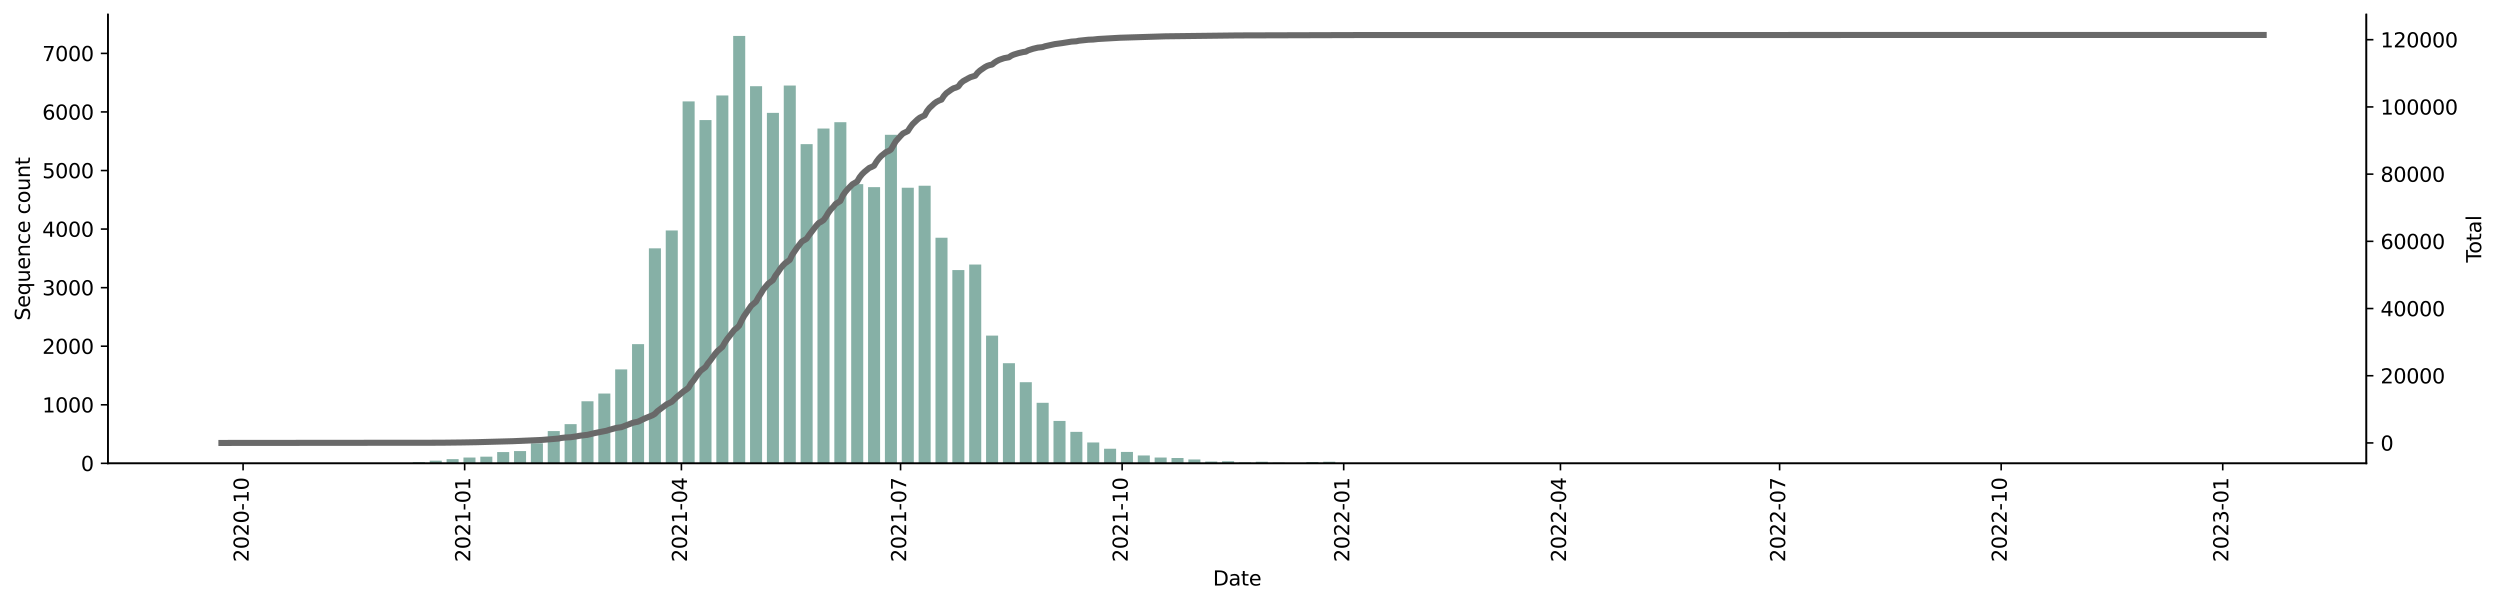 <?xml version="1.0" encoding="utf-8" standalone="no"?>
<!DOCTYPE svg PUBLIC "-//W3C//DTD SVG 1.1//EN"
  "http://www.w3.org/Graphics/SVG/1.1/DTD/svg11.dtd">
<svg xmlns:xlink="http://www.w3.org/1999/xlink" width="1235.381pt" height="298.621pt" viewBox="0 0 1235.381 298.621" xmlns="http://www.w3.org/2000/svg" version="1.1">
 <defs>
  <style type="text/css">*{stroke-linejoin: round; stroke-linecap: butt}</style>
 </defs>
 <g id="figure_1">
  <g id="patch_1">
   <path d="M 0 298.621 
L 1235.381 298.621 
L 1235.381 0 
L 0 0 
z
" style="fill: #ffffff"/>
  </g>
  <g id="axes_1">
   <g id="patch_2">
    <path d="M 53.328 228.96 
L 1169.328 228.96 
L 1169.328 7.2 
L 53.328 7.2 
z
" style="fill: #ffffff"/>
   </g>
   <g id="patch_3">
    <path d="M 104.055 228.96 
L 110.006 228.96 
L 110.006 228.931 
L 104.055 228.931 
z
" clip-path="url(#pa7c4f45db7)" style="fill: #86b0a6"/>
   </g>
   <g id="patch_4">
    <path d="M 112.386 228.96 
L 118.336 228.96 
L 118.336 228.931 
L 112.386 228.931 
z
" clip-path="url(#pa7c4f45db7)" style="fill: #86b0a6"/>
   </g>
   <g id="patch_5">
    <path d="M 129.047 228.96 
L 134.998 228.96 
L 134.998 228.931 
L 129.047 228.931 
z
" clip-path="url(#pa7c4f45db7)" style="fill: #86b0a6"/>
   </g>
   <g id="patch_6">
    <path d="M 137.378 228.96 
L 143.328 228.96 
L 143.328 228.902 
L 137.378 228.902 
z
" clip-path="url(#pa7c4f45db7)" style="fill: #86b0a6"/>
   </g>
   <g id="patch_7">
    <path d="M 145.708 228.96 
L 151.659 228.96 
L 151.659 228.873 
L 145.708 228.873 
z
" clip-path="url(#pa7c4f45db7)" style="fill: #86b0a6"/>
   </g>
   <g id="patch_8">
    <path d="M 154.039 228.96 
L 159.989 228.96 
L 159.989 228.931 
L 154.039 228.931 
z
" clip-path="url(#pa7c4f45db7)" style="fill: #86b0a6"/>
   </g>
   <g id="patch_9">
    <path d="M 170.7 228.96 
L 176.65 228.96 
L 176.65 228.873 
L 170.7 228.873 
z
" clip-path="url(#pa7c4f45db7)" style="fill: #86b0a6"/>
   </g>
   <g id="patch_10">
    <path d="M 187.361 228.96 
L 193.312 228.96 
L 193.312 228.815 
L 187.361 228.815 
z
" clip-path="url(#pa7c4f45db7)" style="fill: #86b0a6"/>
   </g>
   <g id="patch_11">
    <path d="M 195.692 228.96 
L 201.642 228.96 
L 201.642 228.873 
L 195.692 228.873 
z
" clip-path="url(#pa7c4f45db7)" style="fill: #86b0a6"/>
   </g>
   <g id="patch_12">
    <path d="M 204.022 228.96 
L 209.973 228.96 
L 209.973 228.352 
L 204.022 228.352 
z
" clip-path="url(#pa7c4f45db7)" style="fill: #86b0a6"/>
   </g>
   <g id="patch_13">
    <path d="M 212.353 228.96 
L 218.303 228.96 
L 218.303 227.629 
L 212.353 227.629 
z
" clip-path="url(#pa7c4f45db7)" style="fill: #86b0a6"/>
   </g>
   <g id="patch_14">
    <path d="M 220.683 228.96 
L 226.634 228.96 
L 226.634 226.876 
L 220.683 226.876 
z
" clip-path="url(#pa7c4f45db7)" style="fill: #86b0a6"/>
   </g>
   <g id="patch_15">
    <path d="M 229.014 228.96 
L 234.964 228.96 
L 234.964 226.095 
L 229.014 226.095 
z
" clip-path="url(#pa7c4f45db7)" style="fill: #86b0a6"/>
   </g>
   <g id="patch_16">
    <path d="M 237.345 228.96 
L 243.295 228.96 
L 243.295 225.661 
L 237.345 225.661 
z
" clip-path="url(#pa7c4f45db7)" style="fill: #86b0a6"/>
   </g>
   <g id="patch_17">
    <path d="M 245.675 228.96 
L 251.626 228.96 
L 251.626 223.404 
L 245.675 223.404 
z
" clip-path="url(#pa7c4f45db7)" style="fill: #86b0a6"/>
   </g>
   <g id="patch_18">
    <path d="M 254.006 228.96 
L 259.956 228.96 
L 259.956 222.883 
L 254.006 222.883 
z
" clip-path="url(#pa7c4f45db7)" style="fill: #86b0a6"/>
   </g>
   <g id="patch_19">
    <path d="M 262.336 228.96 
L 268.287 228.96 
L 268.287 219.034 
L 262.336 219.034 
z
" clip-path="url(#pa7c4f45db7)" style="fill: #86b0a6"/>
   </g>
   <g id="patch_20">
    <path d="M 270.667 228.96 
L 276.617 228.96 
L 276.617 213.014 
L 270.667 213.014 
z
" clip-path="url(#pa7c4f45db7)" style="fill: #86b0a6"/>
   </g>
   <g id="patch_21">
    <path d="M 278.998 228.96 
L 284.948 228.96 
L 284.948 209.6 
L 278.998 209.6 
z
" clip-path="url(#pa7c4f45db7)" style="fill: #86b0a6"/>
   </g>
   <g id="patch_22">
    <path d="M 287.328 228.96 
L 293.279 228.96 
L 293.279 198.284 
L 287.328 198.284 
z
" clip-path="url(#pa7c4f45db7)" style="fill: #86b0a6"/>
   </g>
   <g id="patch_23">
    <path d="M 295.659 228.96 
L 301.609 228.96 
L 301.609 194.464 
L 295.659 194.464 
z
" clip-path="url(#pa7c4f45db7)" style="fill: #86b0a6"/>
   </g>
   <g id="patch_24">
    <path d="M 303.989 228.96 
L 309.94 228.96 
L 309.94 182.541 
L 303.989 182.541 
z
" clip-path="url(#pa7c4f45db7)" style="fill: #86b0a6"/>
   </g>
   <g id="patch_25">
    <path d="M 312.32 228.96 
L 318.27 228.96 
L 318.27 170.039 
L 312.32 170.039 
z
" clip-path="url(#pa7c4f45db7)" style="fill: #86b0a6"/>
   </g>
   <g id="patch_26">
    <path d="M 320.65 228.96 
L 326.601 228.96 
L 326.601 122.723 
L 320.65 122.723 
z
" clip-path="url(#pa7c4f45db7)" style="fill: #86b0a6"/>
   </g>
   <g id="patch_27">
    <path d="M 328.981 228.96 
L 334.931 228.96 
L 334.931 113.897 
L 328.981 113.897 
z
" clip-path="url(#pa7c4f45db7)" style="fill: #86b0a6"/>
   </g>
   <g id="patch_28">
    <path d="M 337.312 228.96 
L 343.262 228.96 
L 343.262 50.114 
L 337.312 50.114 
z
" clip-path="url(#pa7c4f45db7)" style="fill: #86b0a6"/>
   </g>
   <g id="patch_29">
    <path d="M 345.642 228.96 
L 351.593 228.96 
L 351.593 59.346 
L 345.642 59.346 
z
" clip-path="url(#pa7c4f45db7)" style="fill: #86b0a6"/>
   </g>
   <g id="patch_30">
    <path d="M 353.973 228.96 
L 359.923 228.96 
L 359.923 47.162 
L 353.973 47.162 
z
" clip-path="url(#pa7c4f45db7)" style="fill: #86b0a6"/>
   </g>
   <g id="patch_31">
    <path d="M 362.303 228.96 
L 368.254 228.96 
L 368.254 17.76 
L 362.303 17.76 
z
" clip-path="url(#pa7c4f45db7)" style="fill: #86b0a6"/>
   </g>
   <g id="patch_32">
    <path d="M 370.634 228.96 
L 376.584 228.96 
L 376.584 42.59 
L 370.634 42.59 
z
" clip-path="url(#pa7c4f45db7)" style="fill: #86b0a6"/>
   </g>
   <g id="patch_33">
    <path d="M 378.964 228.96 
L 384.915 228.96 
L 384.915 55.786 
L 378.964 55.786 
z
" clip-path="url(#pa7c4f45db7)" style="fill: #86b0a6"/>
   </g>
   <g id="patch_34">
    <path d="M 387.295 228.96 
L 393.245 228.96 
L 393.245 42.272 
L 387.295 42.272 
z
" clip-path="url(#pa7c4f45db7)" style="fill: #86b0a6"/>
   </g>
   <g id="patch_35">
    <path d="M 395.626 228.96 
L 401.576 228.96 
L 401.576 71.211 
L 395.626 71.211 
z
" clip-path="url(#pa7c4f45db7)" style="fill: #86b0a6"/>
   </g>
   <g id="patch_36">
    <path d="M 403.956 228.96 
L 409.907 228.96 
L 409.907 63.513 
L 403.956 63.513 
z
" clip-path="url(#pa7c4f45db7)" style="fill: #86b0a6"/>
   </g>
   <g id="patch_37">
    <path d="M 412.287 228.96 
L 418.237 228.96 
L 418.237 60.388 
L 412.287 60.388 
z
" clip-path="url(#pa7c4f45db7)" style="fill: #86b0a6"/>
   </g>
   <g id="patch_38">
    <path d="M 420.617 228.96 
L 426.568 228.96 
L 426.568 91.006 
L 420.617 91.006 
z
" clip-path="url(#pa7c4f45db7)" style="fill: #86b0a6"/>
   </g>
   <g id="patch_39">
    <path d="M 428.948 228.96 
L 434.898 228.96 
L 434.898 92.482 
L 428.948 92.482 
z
" clip-path="url(#pa7c4f45db7)" style="fill: #86b0a6"/>
   </g>
   <g id="patch_40">
    <path d="M 437.279 228.96 
L 443.229 228.96 
L 443.229 66.61 
L 437.279 66.61 
z
" clip-path="url(#pa7c4f45db7)" style="fill: #86b0a6"/>
   </g>
   <g id="patch_41">
    <path d="M 445.609 228.96 
L 451.56 228.96 
L 451.56 92.771 
L 445.609 92.771 
z
" clip-path="url(#pa7c4f45db7)" style="fill: #86b0a6"/>
   </g>
   <g id="patch_42">
    <path d="M 453.94 228.96 
L 459.89 228.96 
L 459.89 91.787 
L 453.94 91.787 
z
" clip-path="url(#pa7c4f45db7)" style="fill: #86b0a6"/>
   </g>
   <g id="patch_43">
    <path d="M 462.27 228.96 
L 468.221 228.96 
L 468.221 117.485 
L 462.27 117.485 
z
" clip-path="url(#pa7c4f45db7)" style="fill: #86b0a6"/>
   </g>
   <g id="patch_44">
    <path d="M 470.601 228.96 
L 476.551 228.96 
L 476.551 133.46 
L 470.601 133.46 
z
" clip-path="url(#pa7c4f45db7)" style="fill: #86b0a6"/>
   </g>
   <g id="patch_45">
    <path d="M 478.931 228.96 
L 484.882 228.96 
L 484.882 130.711 
L 478.931 130.711 
z
" clip-path="url(#pa7c4f45db7)" style="fill: #86b0a6"/>
   </g>
   <g id="patch_46">
    <path d="M 487.262 228.96 
L 493.212 228.96 
L 493.212 165.843 
L 487.262 165.843 
z
" clip-path="url(#pa7c4f45db7)" style="fill: #86b0a6"/>
   </g>
   <g id="patch_47">
    <path d="M 495.593 228.96 
L 501.543 228.96 
L 501.543 179.474 
L 495.593 179.474 
z
" clip-path="url(#pa7c4f45db7)" style="fill: #86b0a6"/>
   </g>
   <g id="patch_48">
    <path d="M 503.923 228.96 
L 509.874 228.96 
L 509.874 188.85 
L 503.923 188.85 
z
" clip-path="url(#pa7c4f45db7)" style="fill: #86b0a6"/>
   </g>
   <g id="patch_49">
    <path d="M 512.254 228.96 
L 518.204 228.96 
L 518.204 199.037 
L 512.254 199.037 
z
" clip-path="url(#pa7c4f45db7)" style="fill: #86b0a6"/>
   </g>
   <g id="patch_50">
    <path d="M 520.584 228.96 
L 526.535 228.96 
L 526.535 208.008 
L 520.584 208.008 
z
" clip-path="url(#pa7c4f45db7)" style="fill: #86b0a6"/>
   </g>
   <g id="patch_51">
    <path d="M 528.915 228.96 
L 534.865 228.96 
L 534.865 213.42 
L 528.915 213.42 
z
" clip-path="url(#pa7c4f45db7)" style="fill: #86b0a6"/>
   </g>
   <g id="patch_52">
    <path d="M 537.245 228.96 
L 543.196 228.96 
L 543.196 218.658 
L 537.245 218.658 
z
" clip-path="url(#pa7c4f45db7)" style="fill: #86b0a6"/>
   </g>
   <g id="patch_53">
    <path d="M 545.576 228.96 
L 551.526 228.96 
L 551.526 221.754 
L 545.576 221.754 
z
" clip-path="url(#pa7c4f45db7)" style="fill: #86b0a6"/>
   </g>
   <g id="patch_54">
    <path d="M 553.907 228.96 
L 559.857 228.96 
L 559.857 223.317 
L 553.907 223.317 
z
" clip-path="url(#pa7c4f45db7)" style="fill: #86b0a6"/>
   </g>
   <g id="patch_55">
    <path d="M 562.237 228.96 
L 568.188 228.96 
L 568.188 225.053 
L 562.237 225.053 
z
" clip-path="url(#pa7c4f45db7)" style="fill: #86b0a6"/>
   </g>
   <g id="patch_56">
    <path d="M 570.568 228.96 
L 576.518 228.96 
L 576.518 226.095 
L 570.568 226.095 
z
" clip-path="url(#pa7c4f45db7)" style="fill: #86b0a6"/>
   </g>
   <g id="patch_57">
    <path d="M 578.898 228.96 
L 584.849 228.96 
L 584.849 226.327 
L 578.898 226.327 
z
" clip-path="url(#pa7c4f45db7)" style="fill: #86b0a6"/>
   </g>
   <g id="patch_58">
    <path d="M 587.229 228.96 
L 593.179 228.96 
L 593.179 227.05 
L 587.229 227.05 
z
" clip-path="url(#pa7c4f45db7)" style="fill: #86b0a6"/>
   </g>
   <g id="patch_59">
    <path d="M 595.56 228.96 
L 601.51 228.96 
L 601.51 228.063 
L 595.56 228.063 
z
" clip-path="url(#pa7c4f45db7)" style="fill: #86b0a6"/>
   </g>
   <g id="patch_60">
    <path d="M 603.89 228.96 
L 609.841 228.96 
L 609.841 227.947 
L 603.89 227.947 
z
" clip-path="url(#pa7c4f45db7)" style="fill: #86b0a6"/>
   </g>
   <g id="patch_61">
    <path d="M 612.221 228.96 
L 618.171 228.96 
L 618.171 228.526 
L 612.221 228.526 
z
" clip-path="url(#pa7c4f45db7)" style="fill: #86b0a6"/>
   </g>
   <g id="patch_62">
    <path d="M 620.551 228.96 
L 626.502 228.96 
L 626.502 228.179 
L 620.551 228.179 
z
" clip-path="url(#pa7c4f45db7)" style="fill: #86b0a6"/>
   </g>
   <g id="patch_63">
    <path d="M 628.882 228.96 
L 634.832 228.96 
L 634.832 228.613 
L 628.882 228.613 
z
" clip-path="url(#pa7c4f45db7)" style="fill: #86b0a6"/>
   </g>
   <g id="patch_64">
    <path d="M 637.212 228.96 
L 643.163 228.96 
L 643.163 228.786 
L 637.212 228.786 
z
" clip-path="url(#pa7c4f45db7)" style="fill: #86b0a6"/>
   </g>
   <g id="patch_65">
    <path d="M 645.543 228.96 
L 651.493 228.96 
L 651.493 228.294 
L 645.543 228.294 
z
" clip-path="url(#pa7c4f45db7)" style="fill: #86b0a6"/>
   </g>
   <g id="patch_66">
    <path d="M 653.874 228.96 
L 659.824 228.96 
L 659.824 228.179 
L 653.874 228.179 
z
" clip-path="url(#pa7c4f45db7)" style="fill: #86b0a6"/>
   </g>
   <g id="patch_67">
    <path d="M 670.535 228.96 
L 676.485 228.96 
L 676.485 228.931 
L 670.535 228.931 
z
" clip-path="url(#pa7c4f45db7)" style="fill: #86b0a6"/>
   </g>
   <g id="patch_68">
    <path d="M 703.857 228.96 
L 709.807 228.96 
L 709.807 228.902 
L 703.857 228.902 
z
" clip-path="url(#pa7c4f45db7)" style="fill: #86b0a6"/>
   </g>
   <g id="patch_69">
    <path d="M 720.518 228.96 
L 726.469 228.96 
L 726.469 228.931 
L 720.518 228.931 
z
" clip-path="url(#pa7c4f45db7)" style="fill: #86b0a6"/>
   </g>
   <g id="patch_70">
    <path d="M 778.832 228.96 
L 784.783 228.96 
L 784.783 228.931 
L 778.832 228.931 
z
" clip-path="url(#pa7c4f45db7)" style="fill: #86b0a6"/>
   </g>
   <g id="patch_71">
    <path d="M 820.485 228.96 
L 826.436 228.96 
L 826.436 228.873 
L 820.485 228.873 
z
" clip-path="url(#pa7c4f45db7)" style="fill: #86b0a6"/>
   </g>
   <g id="patch_72">
    <path d="M 828.816 228.96 
L 834.766 228.96 
L 834.766 228.844 
L 828.816 228.844 
z
" clip-path="url(#pa7c4f45db7)" style="fill: #86b0a6"/>
   </g>
   <g id="patch_73">
    <path d="M 862.138 228.96 
L 868.088 228.96 
L 868.088 228.902 
L 862.138 228.902 
z
" clip-path="url(#pa7c4f45db7)" style="fill: #86b0a6"/>
   </g>
   <g id="patch_74">
    <path d="M 870.469 228.96 
L 876.419 228.96 
L 876.419 228.902 
L 870.469 228.902 
z
" clip-path="url(#pa7c4f45db7)" style="fill: #86b0a6"/>
   </g>
   <g id="patch_75">
    <path d="M 895.46 228.96 
L 901.411 228.96 
L 901.411 228.902 
L 895.46 228.902 
z
" clip-path="url(#pa7c4f45db7)" style="fill: #86b0a6"/>
   </g>
   <g id="patch_76">
    <path d="M 1112.055 228.96 
L 1118.006 228.96 
L 1118.006 228.931 
L 1112.055 228.931 
z
" clip-path="url(#pa7c4f45db7)" style="fill: #86b0a6"/>
   </g>
   <g id="matplotlib.axis_1">
    <g id="xtick_1">
     <g id="line2d_1">
      <defs>
       <path id="mb848493a14" d="M 0 0 
L 0 3.5 
" style="stroke: #000000; stroke-width: 0.8"/>
      </defs>
      <g>
       <use xlink:href="#mb848493a14" x="120.122" y="228.96" style="stroke: #000000; stroke-width: 0.8"/>
      </g>
     </g>
     <g id="text_1">
      <!-- 2020-10 -->
      <g transform="translate(122.881 277.743)rotate(-90)scale(0.1 -0.1)">
       <defs>
        <path id="DejaVuSans-32" d="M 1228 531 
L 3431 531 
L 3431 0 
L 469 0 
L 469 531 
Q 828 903 1448 1529 
Q 2069 2156 2228 2338 
Q 2531 2678 2651 2914 
Q 2772 3150 2772 3378 
Q 2772 3750 2511 3984 
Q 2250 4219 1831 4219 
Q 1534 4219 1204 4116 
Q 875 4013 500 3803 
L 500 4441 
Q 881 4594 1212 4672 
Q 1544 4750 1819 4750 
Q 2544 4750 2975 4387 
Q 3406 4025 3406 3419 
Q 3406 3131 3298 2873 
Q 3191 2616 2906 2266 
Q 2828 2175 2409 1742 
Q 1991 1309 1228 531 
z
" transform="scale(0.016)"/>
        <path id="DejaVuSans-30" d="M 2034 4250 
Q 1547 4250 1301 3770 
Q 1056 3291 1056 2328 
Q 1056 1369 1301 889 
Q 1547 409 2034 409 
Q 2525 409 2770 889 
Q 3016 1369 3016 2328 
Q 3016 3291 2770 3770 
Q 2525 4250 2034 4250 
z
M 2034 4750 
Q 2819 4750 3233 4129 
Q 3647 3509 3647 2328 
Q 3647 1150 3233 529 
Q 2819 -91 2034 -91 
Q 1250 -91 836 529 
Q 422 1150 422 2328 
Q 422 3509 836 4129 
Q 1250 4750 2034 4750 
z
" transform="scale(0.016)"/>
        <path id="DejaVuSans-2d" d="M 313 2009 
L 1997 2009 
L 1997 1497 
L 313 1497 
L 313 2009 
z
" transform="scale(0.016)"/>
        <path id="DejaVuSans-31" d="M 794 531 
L 1825 531 
L 1825 4091 
L 703 3866 
L 703 4441 
L 1819 4666 
L 2450 4666 
L 2450 531 
L 3481 531 
L 3481 0 
L 794 0 
L 794 531 
z
" transform="scale(0.016)"/>
       </defs>
       <use xlink:href="#DejaVuSans-32"/>
       <use xlink:href="#DejaVuSans-30" x="63.623"/>
       <use xlink:href="#DejaVuSans-32" x="127.246"/>
       <use xlink:href="#DejaVuSans-30" x="190.869"/>
       <use xlink:href="#DejaVuSans-2d" x="254.492"/>
       <use xlink:href="#DejaVuSans-31" x="290.576"/>
       <use xlink:href="#DejaVuSans-30" x="354.199"/>
      </g>
     </g>
    </g>
    <g id="xtick_2">
     <g id="line2d_2">
      <g>
       <use xlink:href="#mb848493a14" x="229.609" y="228.96" style="stroke: #000000; stroke-width: 0.8"/>
      </g>
     </g>
     <g id="text_2">
      <!-- 2021-01 -->
      <g transform="translate(232.368 277.743)rotate(-90)scale(0.1 -0.1)">
       <use xlink:href="#DejaVuSans-32"/>
       <use xlink:href="#DejaVuSans-30" x="63.623"/>
       <use xlink:href="#DejaVuSans-32" x="127.246"/>
       <use xlink:href="#DejaVuSans-31" x="190.869"/>
       <use xlink:href="#DejaVuSans-2d" x="254.492"/>
       <use xlink:href="#DejaVuSans-30" x="290.576"/>
       <use xlink:href="#DejaVuSans-31" x="354.199"/>
      </g>
     </g>
    </g>
    <g id="xtick_3">
     <g id="line2d_3">
      <g>
       <use xlink:href="#mb848493a14" x="336.717" y="228.96" style="stroke: #000000; stroke-width: 0.8"/>
      </g>
     </g>
     <g id="text_3">
      <!-- 2021-04 -->
      <g transform="translate(339.476 277.743)rotate(-90)scale(0.1 -0.1)">
       <defs>
        <path id="DejaVuSans-34" d="M 2419 4116 
L 825 1625 
L 2419 1625 
L 2419 4116 
z
M 2253 4666 
L 3047 4666 
L 3047 1625 
L 3713 1625 
L 3713 1100 
L 3047 1100 
L 3047 0 
L 2419 0 
L 2419 1100 
L 313 1100 
L 313 1709 
L 2253 4666 
z
" transform="scale(0.016)"/>
       </defs>
       <use xlink:href="#DejaVuSans-32"/>
       <use xlink:href="#DejaVuSans-30" x="63.623"/>
       <use xlink:href="#DejaVuSans-32" x="127.246"/>
       <use xlink:href="#DejaVuSans-31" x="190.869"/>
       <use xlink:href="#DejaVuSans-2d" x="254.492"/>
       <use xlink:href="#DejaVuSans-30" x="290.576"/>
       <use xlink:href="#DejaVuSans-34" x="354.199"/>
      </g>
     </g>
    </g>
    <g id="xtick_4">
     <g id="line2d_4">
      <g>
       <use xlink:href="#mb848493a14" x="445.014" y="228.96" style="stroke: #000000; stroke-width: 0.8"/>
      </g>
     </g>
     <g id="text_4">
      <!-- 2021-07 -->
      <g transform="translate(447.773 277.743)rotate(-90)scale(0.1 -0.1)">
       <defs>
        <path id="DejaVuSans-37" d="M 525 4666 
L 3525 4666 
L 3525 4397 
L 1831 0 
L 1172 0 
L 2766 4134 
L 525 4134 
L 525 4666 
z
" transform="scale(0.016)"/>
       </defs>
       <use xlink:href="#DejaVuSans-32"/>
       <use xlink:href="#DejaVuSans-30" x="63.623"/>
       <use xlink:href="#DejaVuSans-32" x="127.246"/>
       <use xlink:href="#DejaVuSans-31" x="190.869"/>
       <use xlink:href="#DejaVuSans-2d" x="254.492"/>
       <use xlink:href="#DejaVuSans-30" x="290.576"/>
       <use xlink:href="#DejaVuSans-37" x="354.199"/>
      </g>
     </g>
    </g>
    <g id="xtick_5">
     <g id="line2d_5">
      <g>
       <use xlink:href="#mb848493a14" x="554.502" y="228.96" style="stroke: #000000; stroke-width: 0.8"/>
      </g>
     </g>
     <g id="text_5">
      <!-- 2021-10 -->
      <g transform="translate(557.261 277.743)rotate(-90)scale(0.1 -0.1)">
       <use xlink:href="#DejaVuSans-32"/>
       <use xlink:href="#DejaVuSans-30" x="63.623"/>
       <use xlink:href="#DejaVuSans-32" x="127.246"/>
       <use xlink:href="#DejaVuSans-31" x="190.869"/>
       <use xlink:href="#DejaVuSans-2d" x="254.492"/>
       <use xlink:href="#DejaVuSans-31" x="290.576"/>
       <use xlink:href="#DejaVuSans-30" x="354.199"/>
      </g>
     </g>
    </g>
    <g id="xtick_6">
     <g id="line2d_6">
      <g>
       <use xlink:href="#mb848493a14" x="663.989" y="228.96" style="stroke: #000000; stroke-width: 0.8"/>
      </g>
     </g>
     <g id="text_6">
      <!-- 2022-01 -->
      <g transform="translate(666.749 277.743)rotate(-90)scale(0.1 -0.1)">
       <use xlink:href="#DejaVuSans-32"/>
       <use xlink:href="#DejaVuSans-30" x="63.623"/>
       <use xlink:href="#DejaVuSans-32" x="127.246"/>
       <use xlink:href="#DejaVuSans-32" x="190.869"/>
       <use xlink:href="#DejaVuSans-2d" x="254.492"/>
       <use xlink:href="#DejaVuSans-30" x="290.576"/>
       <use xlink:href="#DejaVuSans-31" x="354.199"/>
      </g>
     </g>
    </g>
    <g id="xtick_7">
     <g id="line2d_7">
      <g>
       <use xlink:href="#mb848493a14" x="771.097" y="228.96" style="stroke: #000000; stroke-width: 0.8"/>
      </g>
     </g>
     <g id="text_7">
      <!-- 2022-04 -->
      <g transform="translate(773.856 277.743)rotate(-90)scale(0.1 -0.1)">
       <use xlink:href="#DejaVuSans-32"/>
       <use xlink:href="#DejaVuSans-30" x="63.623"/>
       <use xlink:href="#DejaVuSans-32" x="127.246"/>
       <use xlink:href="#DejaVuSans-32" x="190.869"/>
       <use xlink:href="#DejaVuSans-2d" x="254.492"/>
       <use xlink:href="#DejaVuSans-30" x="290.576"/>
       <use xlink:href="#DejaVuSans-34" x="354.199"/>
      </g>
     </g>
    </g>
    <g id="xtick_8">
     <g id="line2d_8">
      <g>
       <use xlink:href="#mb848493a14" x="879.394" y="228.96" style="stroke: #000000; stroke-width: 0.8"/>
      </g>
     </g>
     <g id="text_8">
      <!-- 2022-07 -->
      <g transform="translate(882.154 277.743)rotate(-90)scale(0.1 -0.1)">
       <use xlink:href="#DejaVuSans-32"/>
       <use xlink:href="#DejaVuSans-30" x="63.623"/>
       <use xlink:href="#DejaVuSans-32" x="127.246"/>
       <use xlink:href="#DejaVuSans-32" x="190.869"/>
       <use xlink:href="#DejaVuSans-2d" x="254.492"/>
       <use xlink:href="#DejaVuSans-30" x="290.576"/>
       <use xlink:href="#DejaVuSans-37" x="354.199"/>
      </g>
     </g>
    </g>
    <g id="xtick_9">
     <g id="line2d_9">
      <g>
       <use xlink:href="#mb848493a14" x="988.882" y="228.96" style="stroke: #000000; stroke-width: 0.8"/>
      </g>
     </g>
     <g id="text_9">
      <!-- 2022-10 -->
      <g transform="translate(991.641 277.743)rotate(-90)scale(0.1 -0.1)">
       <use xlink:href="#DejaVuSans-32"/>
       <use xlink:href="#DejaVuSans-30" x="63.623"/>
       <use xlink:href="#DejaVuSans-32" x="127.246"/>
       <use xlink:href="#DejaVuSans-32" x="190.869"/>
       <use xlink:href="#DejaVuSans-2d" x="254.492"/>
       <use xlink:href="#DejaVuSans-31" x="290.576"/>
       <use xlink:href="#DejaVuSans-30" x="354.199"/>
      </g>
     </g>
    </g>
    <g id="xtick_10">
     <g id="line2d_10">
      <g>
       <use xlink:href="#mb848493a14" x="1098.369" y="228.96" style="stroke: #000000; stroke-width: 0.8"/>
      </g>
     </g>
     <g id="text_10">
      <!-- 2023-01 -->
      <g transform="translate(1101.129 277.743)rotate(-90)scale(0.1 -0.1)">
       <defs>
        <path id="DejaVuSans-33" d="M 2597 2516 
Q 3050 2419 3304 2112 
Q 3559 1806 3559 1356 
Q 3559 666 3084 287 
Q 2609 -91 1734 -91 
Q 1441 -91 1130 -33 
Q 819 25 488 141 
L 488 750 
Q 750 597 1062 519 
Q 1375 441 1716 441 
Q 2309 441 2620 675 
Q 2931 909 2931 1356 
Q 2931 1769 2642 2001 
Q 2353 2234 1838 2234 
L 1294 2234 
L 1294 2753 
L 1863 2753 
Q 2328 2753 2575 2939 
Q 2822 3125 2822 3475 
Q 2822 3834 2567 4026 
Q 2313 4219 1838 4219 
Q 1578 4219 1281 4162 
Q 984 4106 628 3988 
L 628 4550 
Q 988 4650 1302 4700 
Q 1616 4750 1894 4750 
Q 2613 4750 3031 4423 
Q 3450 4097 3450 3541 
Q 3450 3153 3228 2886 
Q 3006 2619 2597 2516 
z
" transform="scale(0.016)"/>
       </defs>
       <use xlink:href="#DejaVuSans-32"/>
       <use xlink:href="#DejaVuSans-30" x="63.623"/>
       <use xlink:href="#DejaVuSans-32" x="127.246"/>
       <use xlink:href="#DejaVuSans-33" x="190.869"/>
       <use xlink:href="#DejaVuSans-2d" x="254.492"/>
       <use xlink:href="#DejaVuSans-30" x="290.576"/>
       <use xlink:href="#DejaVuSans-31" x="354.199"/>
      </g>
     </g>
    </g>
    <g id="text_11">
     <!-- Date -->
     <g transform="translate(599.377 289.341)scale(0.1 -0.1)">
      <defs>
       <path id="DejaVuSans-44" d="M 1259 4147 
L 1259 519 
L 2022 519 
Q 2988 519 3436 956 
Q 3884 1394 3884 2338 
Q 3884 3275 3436 3711 
Q 2988 4147 2022 4147 
L 1259 4147 
z
M 628 4666 
L 1925 4666 
Q 3281 4666 3915 4102 
Q 4550 3538 4550 2338 
Q 4550 1131 3912 565 
Q 3275 0 1925 0 
L 628 0 
L 628 4666 
z
" transform="scale(0.016)"/>
       <path id="DejaVuSans-61" d="M 2194 1759 
Q 1497 1759 1228 1600 
Q 959 1441 959 1056 
Q 959 750 1161 570 
Q 1363 391 1709 391 
Q 2188 391 2477 730 
Q 2766 1069 2766 1631 
L 2766 1759 
L 2194 1759 
z
M 3341 1997 
L 3341 0 
L 2766 0 
L 2766 531 
Q 2569 213 2275 61 
Q 1981 -91 1556 -91 
Q 1019 -91 701 211 
Q 384 513 384 1019 
Q 384 1609 779 1909 
Q 1175 2209 1959 2209 
L 2766 2209 
L 2766 2266 
Q 2766 2663 2505 2880 
Q 2244 3097 1772 3097 
Q 1472 3097 1187 3025 
Q 903 2953 641 2809 
L 641 3341 
Q 956 3463 1253 3523 
Q 1550 3584 1831 3584 
Q 2591 3584 2966 3190 
Q 3341 2797 3341 1997 
z
" transform="scale(0.016)"/>
       <path id="DejaVuSans-74" d="M 1172 4494 
L 1172 3500 
L 2356 3500 
L 2356 3053 
L 1172 3053 
L 1172 1153 
Q 1172 725 1289 603 
Q 1406 481 1766 481 
L 2356 481 
L 2356 0 
L 1766 0 
Q 1100 0 847 248 
Q 594 497 594 1153 
L 594 3053 
L 172 3053 
L 172 3500 
L 594 3500 
L 594 4494 
L 1172 4494 
z
" transform="scale(0.016)"/>
       <path id="DejaVuSans-65" d="M 3597 1894 
L 3597 1613 
L 953 1613 
Q 991 1019 1311 708 
Q 1631 397 2203 397 
Q 2534 397 2845 478 
Q 3156 559 3463 722 
L 3463 178 
Q 3153 47 2828 -22 
Q 2503 -91 2169 -91 
Q 1331 -91 842 396 
Q 353 884 353 1716 
Q 353 2575 817 3079 
Q 1281 3584 2069 3584 
Q 2775 3584 3186 3129 
Q 3597 2675 3597 1894 
z
M 3022 2063 
Q 3016 2534 2758 2815 
Q 2500 3097 2075 3097 
Q 1594 3097 1305 2825 
Q 1016 2553 972 2059 
L 3022 2063 
z
" transform="scale(0.016)"/>
      </defs>
      <use xlink:href="#DejaVuSans-44"/>
      <use xlink:href="#DejaVuSans-61" x="77.002"/>
      <use xlink:href="#DejaVuSans-74" x="138.281"/>
      <use xlink:href="#DejaVuSans-65" x="177.49"/>
     </g>
    </g>
   </g>
   <g id="matplotlib.axis_2">
    <g id="ytick_1">
     <g id="line2d_11">
      <defs>
       <path id="mf8f64760a7" d="M 0 0 
L -3.5 0 
" style="stroke: #000000; stroke-width: 0.8"/>
      </defs>
      <g>
       <use xlink:href="#mf8f64760a7" x="53.328" y="228.96" style="stroke: #000000; stroke-width: 0.8"/>
      </g>
     </g>
     <g id="text_12">
      <!-- 0 -->
      <g transform="translate(39.966 232.759)scale(0.1 -0.1)">
       <use xlink:href="#DejaVuSans-30"/>
      </g>
     </g>
    </g>
    <g id="ytick_2">
     <g id="line2d_12">
      <g>
       <use xlink:href="#mf8f64760a7" x="53.328" y="200.021" style="stroke: #000000; stroke-width: 0.8"/>
      </g>
     </g>
     <g id="text_13">
      <!-- 1000 -->
      <g transform="translate(20.878 203.82)scale(0.1 -0.1)">
       <use xlink:href="#DejaVuSans-31"/>
       <use xlink:href="#DejaVuSans-30" x="63.623"/>
       <use xlink:href="#DejaVuSans-30" x="127.246"/>
       <use xlink:href="#DejaVuSans-30" x="190.869"/>
      </g>
     </g>
    </g>
    <g id="ytick_3">
     <g id="line2d_13">
      <g>
       <use xlink:href="#mf8f64760a7" x="53.328" y="171.081" style="stroke: #000000; stroke-width: 0.8"/>
      </g>
     </g>
     <g id="text_14">
      <!-- 2000 -->
      <g transform="translate(20.878 174.88)scale(0.1 -0.1)">
       <use xlink:href="#DejaVuSans-32"/>
       <use xlink:href="#DejaVuSans-30" x="63.623"/>
       <use xlink:href="#DejaVuSans-30" x="127.246"/>
       <use xlink:href="#DejaVuSans-30" x="190.869"/>
      </g>
     </g>
    </g>
    <g id="ytick_4">
     <g id="line2d_14">
      <g>
       <use xlink:href="#mf8f64760a7" x="53.328" y="142.142" style="stroke: #000000; stroke-width: 0.8"/>
      </g>
     </g>
     <g id="text_15">
      <!-- 3000 -->
      <g transform="translate(20.878 145.941)scale(0.1 -0.1)">
       <use xlink:href="#DejaVuSans-33"/>
       <use xlink:href="#DejaVuSans-30" x="63.623"/>
       <use xlink:href="#DejaVuSans-30" x="127.246"/>
       <use xlink:href="#DejaVuSans-30" x="190.869"/>
      </g>
     </g>
    </g>
    <g id="ytick_5">
     <g id="line2d_15">
      <g>
       <use xlink:href="#mf8f64760a7" x="53.328" y="113.202" style="stroke: #000000; stroke-width: 0.8"/>
      </g>
     </g>
     <g id="text_16">
      <!-- 4000 -->
      <g transform="translate(20.878 117.001)scale(0.1 -0.1)">
       <use xlink:href="#DejaVuSans-34"/>
       <use xlink:href="#DejaVuSans-30" x="63.623"/>
       <use xlink:href="#DejaVuSans-30" x="127.246"/>
       <use xlink:href="#DejaVuSans-30" x="190.869"/>
      </g>
     </g>
    </g>
    <g id="ytick_6">
     <g id="line2d_16">
      <g>
       <use xlink:href="#mf8f64760a7" x="53.328" y="84.263" style="stroke: #000000; stroke-width: 0.8"/>
      </g>
     </g>
     <g id="text_17">
      <!-- 5000 -->
      <g transform="translate(20.878 88.062)scale(0.1 -0.1)">
       <defs>
        <path id="DejaVuSans-35" d="M 691 4666 
L 3169 4666 
L 3169 4134 
L 1269 4134 
L 1269 2991 
Q 1406 3038 1543 3061 
Q 1681 3084 1819 3084 
Q 2600 3084 3056 2656 
Q 3513 2228 3513 1497 
Q 3513 744 3044 326 
Q 2575 -91 1722 -91 
Q 1428 -91 1123 -41 
Q 819 9 494 109 
L 494 744 
Q 775 591 1075 516 
Q 1375 441 1709 441 
Q 2250 441 2565 725 
Q 2881 1009 2881 1497 
Q 2881 1984 2565 2268 
Q 2250 2553 1709 2553 
Q 1456 2553 1204 2497 
Q 953 2441 691 2322 
L 691 4666 
z
" transform="scale(0.016)"/>
       </defs>
       <use xlink:href="#DejaVuSans-35"/>
       <use xlink:href="#DejaVuSans-30" x="63.623"/>
       <use xlink:href="#DejaVuSans-30" x="127.246"/>
       <use xlink:href="#DejaVuSans-30" x="190.869"/>
      </g>
     </g>
    </g>
    <g id="ytick_7">
     <g id="line2d_17">
      <g>
       <use xlink:href="#mf8f64760a7" x="53.328" y="55.323" style="stroke: #000000; stroke-width: 0.8"/>
      </g>
     </g>
     <g id="text_18">
      <!-- 6000 -->
      <g transform="translate(20.878 59.123)scale(0.1 -0.1)">
       <defs>
        <path id="DejaVuSans-36" d="M 2113 2584 
Q 1688 2584 1439 2293 
Q 1191 2003 1191 1497 
Q 1191 994 1439 701 
Q 1688 409 2113 409 
Q 2538 409 2786 701 
Q 3034 994 3034 1497 
Q 3034 2003 2786 2293 
Q 2538 2584 2113 2584 
z
M 3366 4563 
L 3366 3988 
Q 3128 4100 2886 4159 
Q 2644 4219 2406 4219 
Q 1781 4219 1451 3797 
Q 1122 3375 1075 2522 
Q 1259 2794 1537 2939 
Q 1816 3084 2150 3084 
Q 2853 3084 3261 2657 
Q 3669 2231 3669 1497 
Q 3669 778 3244 343 
Q 2819 -91 2113 -91 
Q 1303 -91 875 529 
Q 447 1150 447 2328 
Q 447 3434 972 4092 
Q 1497 4750 2381 4750 
Q 2619 4750 2861 4703 
Q 3103 4656 3366 4563 
z
" transform="scale(0.016)"/>
       </defs>
       <use xlink:href="#DejaVuSans-36"/>
       <use xlink:href="#DejaVuSans-30" x="63.623"/>
       <use xlink:href="#DejaVuSans-30" x="127.246"/>
       <use xlink:href="#DejaVuSans-30" x="190.869"/>
      </g>
     </g>
    </g>
    <g id="ytick_8">
     <g id="line2d_18">
      <g>
       <use xlink:href="#mf8f64760a7" x="53.328" y="26.384" style="stroke: #000000; stroke-width: 0.8"/>
      </g>
     </g>
     <g id="text_19">
      <!-- 7000 -->
      <g transform="translate(20.878 30.183)scale(0.1 -0.1)">
       <use xlink:href="#DejaVuSans-37"/>
       <use xlink:href="#DejaVuSans-30" x="63.623"/>
       <use xlink:href="#DejaVuSans-30" x="127.246"/>
       <use xlink:href="#DejaVuSans-30" x="190.869"/>
      </g>
     </g>
    </g>
    <g id="text_20">
     <!-- Sequence count -->
     <g transform="translate(14.798 158.44)rotate(-90)scale(0.1 -0.1)">
      <defs>
       <path id="DejaVuSans-53" d="M 3425 4513 
L 3425 3897 
Q 3066 4069 2747 4153 
Q 2428 4238 2131 4238 
Q 1616 4238 1336 4038 
Q 1056 3838 1056 3469 
Q 1056 3159 1242 3001 
Q 1428 2844 1947 2747 
L 2328 2669 
Q 3034 2534 3370 2195 
Q 3706 1856 3706 1288 
Q 3706 609 3251 259 
Q 2797 -91 1919 -91 
Q 1588 -91 1214 -16 
Q 841 59 441 206 
L 441 856 
Q 825 641 1194 531 
Q 1563 422 1919 422 
Q 2459 422 2753 634 
Q 3047 847 3047 1241 
Q 3047 1584 2836 1778 
Q 2625 1972 2144 2069 
L 1759 2144 
Q 1053 2284 737 2584 
Q 422 2884 422 3419 
Q 422 4038 858 4394 
Q 1294 4750 2059 4750 
Q 2388 4750 2728 4690 
Q 3069 4631 3425 4513 
z
" transform="scale(0.016)"/>
       <path id="DejaVuSans-71" d="M 947 1747 
Q 947 1113 1208 752 
Q 1469 391 1925 391 
Q 2381 391 2643 752 
Q 2906 1113 2906 1747 
Q 2906 2381 2643 2742 
Q 2381 3103 1925 3103 
Q 1469 3103 1208 2742 
Q 947 2381 947 1747 
z
M 2906 525 
Q 2725 213 2448 61 
Q 2172 -91 1784 -91 
Q 1150 -91 751 415 
Q 353 922 353 1747 
Q 353 2572 751 3078 
Q 1150 3584 1784 3584 
Q 2172 3584 2448 3432 
Q 2725 3281 2906 2969 
L 2906 3500 
L 3481 3500 
L 3481 -1331 
L 2906 -1331 
L 2906 525 
z
" transform="scale(0.016)"/>
       <path id="DejaVuSans-75" d="M 544 1381 
L 544 3500 
L 1119 3500 
L 1119 1403 
Q 1119 906 1312 657 
Q 1506 409 1894 409 
Q 2359 409 2629 706 
Q 2900 1003 2900 1516 
L 2900 3500 
L 3475 3500 
L 3475 0 
L 2900 0 
L 2900 538 
Q 2691 219 2414 64 
Q 2138 -91 1772 -91 
Q 1169 -91 856 284 
Q 544 659 544 1381 
z
M 1991 3584 
L 1991 3584 
z
" transform="scale(0.016)"/>
       <path id="DejaVuSans-6e" d="M 3513 2113 
L 3513 0 
L 2938 0 
L 2938 2094 
Q 2938 2591 2744 2837 
Q 2550 3084 2163 3084 
Q 1697 3084 1428 2787 
Q 1159 2491 1159 1978 
L 1159 0 
L 581 0 
L 581 3500 
L 1159 3500 
L 1159 2956 
Q 1366 3272 1645 3428 
Q 1925 3584 2291 3584 
Q 2894 3584 3203 3211 
Q 3513 2838 3513 2113 
z
" transform="scale(0.016)"/>
       <path id="DejaVuSans-63" d="M 3122 3366 
L 3122 2828 
Q 2878 2963 2633 3030 
Q 2388 3097 2138 3097 
Q 1578 3097 1268 2742 
Q 959 2388 959 1747 
Q 959 1106 1268 751 
Q 1578 397 2138 397 
Q 2388 397 2633 464 
Q 2878 531 3122 666 
L 3122 134 
Q 2881 22 2623 -34 
Q 2366 -91 2075 -91 
Q 1284 -91 818 406 
Q 353 903 353 1747 
Q 353 2603 823 3093 
Q 1294 3584 2113 3584 
Q 2378 3584 2631 3529 
Q 2884 3475 3122 3366 
z
" transform="scale(0.016)"/>
       <path id="DejaVuSans-20" transform="scale(0.016)"/>
       <path id="DejaVuSans-6f" d="M 1959 3097 
Q 1497 3097 1228 2736 
Q 959 2375 959 1747 
Q 959 1119 1226 758 
Q 1494 397 1959 397 
Q 2419 397 2687 759 
Q 2956 1122 2956 1747 
Q 2956 2369 2687 2733 
Q 2419 3097 1959 3097 
z
M 1959 3584 
Q 2709 3584 3137 3096 
Q 3566 2609 3566 1747 
Q 3566 888 3137 398 
Q 2709 -91 1959 -91 
Q 1206 -91 779 398 
Q 353 888 353 1747 
Q 353 2609 779 3096 
Q 1206 3584 1959 3584 
z
" transform="scale(0.016)"/>
      </defs>
      <use xlink:href="#DejaVuSans-53"/>
      <use xlink:href="#DejaVuSans-65" x="63.477"/>
      <use xlink:href="#DejaVuSans-71" x="125"/>
      <use xlink:href="#DejaVuSans-75" x="188.477"/>
      <use xlink:href="#DejaVuSans-65" x="251.855"/>
      <use xlink:href="#DejaVuSans-6e" x="313.379"/>
      <use xlink:href="#DejaVuSans-63" x="376.758"/>
      <use xlink:href="#DejaVuSans-65" x="431.738"/>
      <use xlink:href="#DejaVuSans-20" x="493.262"/>
      <use xlink:href="#DejaVuSans-63" x="525.049"/>
      <use xlink:href="#DejaVuSans-6f" x="580.029"/>
      <use xlink:href="#DejaVuSans-75" x="641.211"/>
      <use xlink:href="#DejaVuSans-6e" x="704.59"/>
      <use xlink:href="#DejaVuSans-74" x="767.969"/>
     </g>
    </g>
   </g>
   <g id="patch_77">
    <path d="M 53.328 228.96 
L 53.328 7.2 
" style="fill: none; stroke: #000000; stroke-width: 0.8; stroke-linejoin: miter; stroke-linecap: square"/>
   </g>
   <g id="patch_78">
    <path d="M 1169.328 228.96 
L 1169.328 7.2 
" style="fill: none; stroke: #000000; stroke-width: 0.8; stroke-linejoin: miter; stroke-linecap: square"/>
   </g>
   <g id="patch_79">
    <path d="M 53.328 228.96 
L 1169.328 228.96 
" style="fill: none; stroke: #000000; stroke-width: 0.8; stroke-linejoin: miter; stroke-linecap: square"/>
   </g>
  </g>
  <g id="axes_2">
   <g id="matplotlib.axis_3">
    <g id="ytick_9">
     <g id="line2d_19">
      <defs>
       <path id="mb51ccef6da" d="M 0 0 
L 3.5 0 
" style="stroke: #000000; stroke-width: 0.8"/>
      </defs>
      <g>
       <use xlink:href="#mb51ccef6da" x="1169.328" y="218.882" style="stroke: #000000; stroke-width: 0.8"/>
      </g>
     </g>
     <g id="text_21">
      <!-- 0 -->
      <g transform="translate(1176.328 222.681)scale(0.1 -0.1)">
       <use xlink:href="#DejaVuSans-30"/>
      </g>
     </g>
    </g>
    <g id="ytick_10">
     <g id="line2d_20">
      <g>
       <use xlink:href="#mb51ccef6da" x="1169.328" y="185.671" style="stroke: #000000; stroke-width: 0.8"/>
      </g>
     </g>
     <g id="text_22">
      <!-- 20000 -->
      <g transform="translate(1176.328 189.471)scale(0.1 -0.1)">
       <use xlink:href="#DejaVuSans-32"/>
       <use xlink:href="#DejaVuSans-30" x="63.623"/>
       <use xlink:href="#DejaVuSans-30" x="127.246"/>
       <use xlink:href="#DejaVuSans-30" x="190.869"/>
       <use xlink:href="#DejaVuSans-30" x="254.492"/>
      </g>
     </g>
    </g>
    <g id="ytick_11">
     <g id="line2d_21">
      <g>
       <use xlink:href="#mb51ccef6da" x="1169.328" y="152.461" style="stroke: #000000; stroke-width: 0.8"/>
      </g>
     </g>
     <g id="text_23">
      <!-- 40000 -->
      <g transform="translate(1176.328 156.26)scale(0.1 -0.1)">
       <use xlink:href="#DejaVuSans-34"/>
       <use xlink:href="#DejaVuSans-30" x="63.623"/>
       <use xlink:href="#DejaVuSans-30" x="127.246"/>
       <use xlink:href="#DejaVuSans-30" x="190.869"/>
       <use xlink:href="#DejaVuSans-30" x="254.492"/>
      </g>
     </g>
    </g>
    <g id="ytick_12">
     <g id="line2d_22">
      <g>
       <use xlink:href="#mb51ccef6da" x="1169.328" y="119.251" style="stroke: #000000; stroke-width: 0.8"/>
      </g>
     </g>
     <g id="text_24">
      <!-- 60000 -->
      <g transform="translate(1176.328 123.05)scale(0.1 -0.1)">
       <use xlink:href="#DejaVuSans-36"/>
       <use xlink:href="#DejaVuSans-30" x="63.623"/>
       <use xlink:href="#DejaVuSans-30" x="127.246"/>
       <use xlink:href="#DejaVuSans-30" x="190.869"/>
       <use xlink:href="#DejaVuSans-30" x="254.492"/>
      </g>
     </g>
    </g>
    <g id="ytick_13">
     <g id="line2d_23">
      <g>
       <use xlink:href="#mb51ccef6da" x="1169.328" y="86.04" style="stroke: #000000; stroke-width: 0.8"/>
      </g>
     </g>
     <g id="text_25">
      <!-- 80000 -->
      <g transform="translate(1176.328 89.84)scale(0.1 -0.1)">
       <defs>
        <path id="DejaVuSans-38" d="M 2034 2216 
Q 1584 2216 1326 1975 
Q 1069 1734 1069 1313 
Q 1069 891 1326 650 
Q 1584 409 2034 409 
Q 2484 409 2743 651 
Q 3003 894 3003 1313 
Q 3003 1734 2745 1975 
Q 2488 2216 2034 2216 
z
M 1403 2484 
Q 997 2584 770 2862 
Q 544 3141 544 3541 
Q 544 4100 942 4425 
Q 1341 4750 2034 4750 
Q 2731 4750 3128 4425 
Q 3525 4100 3525 3541 
Q 3525 3141 3298 2862 
Q 3072 2584 2669 2484 
Q 3125 2378 3379 2068 
Q 3634 1759 3634 1313 
Q 3634 634 3220 271 
Q 2806 -91 2034 -91 
Q 1263 -91 848 271 
Q 434 634 434 1313 
Q 434 1759 690 2068 
Q 947 2378 1403 2484 
z
M 1172 3481 
Q 1172 3119 1398 2916 
Q 1625 2713 2034 2713 
Q 2441 2713 2670 2916 
Q 2900 3119 2900 3481 
Q 2900 3844 2670 4047 
Q 2441 4250 2034 4250 
Q 1625 4250 1398 4047 
Q 1172 3844 1172 3481 
z
" transform="scale(0.016)"/>
       </defs>
       <use xlink:href="#DejaVuSans-38"/>
       <use xlink:href="#DejaVuSans-30" x="63.623"/>
       <use xlink:href="#DejaVuSans-30" x="127.246"/>
       <use xlink:href="#DejaVuSans-30" x="190.869"/>
       <use xlink:href="#DejaVuSans-30" x="254.492"/>
      </g>
     </g>
    </g>
    <g id="ytick_14">
     <g id="line2d_24">
      <g>
       <use xlink:href="#mb51ccef6da" x="1169.328" y="52.83" style="stroke: #000000; stroke-width: 0.8"/>
      </g>
     </g>
     <g id="text_26">
      <!-- 100000 -->
      <g transform="translate(1176.328 56.629)scale(0.1 -0.1)">
       <use xlink:href="#DejaVuSans-31"/>
       <use xlink:href="#DejaVuSans-30" x="63.623"/>
       <use xlink:href="#DejaVuSans-30" x="127.246"/>
       <use xlink:href="#DejaVuSans-30" x="190.869"/>
       <use xlink:href="#DejaVuSans-30" x="254.492"/>
       <use xlink:href="#DejaVuSans-30" x="318.115"/>
      </g>
     </g>
    </g>
    <g id="ytick_15">
     <g id="line2d_25">
      <g>
       <use xlink:href="#mb51ccef6da" x="1169.328" y="19.62" style="stroke: #000000; stroke-width: 0.8"/>
      </g>
     </g>
     <g id="text_27">
      <!-- 120000 -->
      <g transform="translate(1176.328 23.419)scale(0.1 -0.1)">
       <use xlink:href="#DejaVuSans-31"/>
       <use xlink:href="#DejaVuSans-32" x="63.623"/>
       <use xlink:href="#DejaVuSans-30" x="127.246"/>
       <use xlink:href="#DejaVuSans-30" x="190.869"/>
       <use xlink:href="#DejaVuSans-30" x="254.492"/>
       <use xlink:href="#DejaVuSans-30" x="318.115"/>
      </g>
     </g>
    </g>
    <g id="text_28">
     <!-- Total -->
     <g transform="translate(1226.102 129.757)rotate(-90)scale(0.1 -0.1)">
      <defs>
       <path id="DejaVuSans-54" d="M -19 4666 
L 3928 4666 
L 3928 4134 
L 2272 4134 
L 2272 0 
L 1638 0 
L 1638 4134 
L -19 4134 
L -19 4666 
z
" transform="scale(0.016)"/>
       <path id="DejaVuSans-6c" d="M 603 4863 
L 1178 4863 
L 1178 0 
L 603 0 
L 603 4863 
z
" transform="scale(0.016)"/>
      </defs>
      <use xlink:href="#DejaVuSans-54"/>
      <use xlink:href="#DejaVuSans-6f" x="44.084"/>
      <use xlink:href="#DejaVuSans-74" x="105.266"/>
      <use xlink:href="#DejaVuSans-61" x="144.475"/>
      <use xlink:href="#DejaVuSans-6c" x="205.754"/>
     </g>
    </g>
   </g>
   <g id="line2d_26">
    <path d="M 109.411 218.88 
L 217.708 218.774 
L 228.419 218.643 
L 235.56 218.511 
L 253.411 218.018 
L 267.692 217.4 
L 276.022 216.71 
L 277.212 216.441 
L 279.593 216.175 
L 281.973 216.054 
L 284.353 215.702 
L 286.733 215.292 
L 289.113 215.001 
L 290.303 214.878 
L 293.874 214.008 
L 299.824 212.829 
L 301.014 212.419 
L 303.394 211.776 
L 304.584 211.421 
L 306.964 211.115 
L 312.915 208.854 
L 315.295 208.369 
L 318.865 206.674 
L 322.436 205.217 
L 323.626 204.49 
L 324.816 203.248 
L 327.196 201.451 
L 329.576 199.699 
L 331.956 198.57 
L 334.336 196.267 
L 337.907 193.295 
L 339.097 192.519 
L 340.287 191.555 
L 341.477 189.494 
L 342.667 188.057 
L 345.047 184.673 
L 346.237 183.2 
L 348.617 181.395 
L 349.807 179.561 
L 350.998 178.128 
L 353.378 174.856 
L 354.568 173.486 
L 356.948 171.431 
L 358.138 169.338 
L 359.328 167.552 
L 362.898 162.979 
L 364.088 162.094 
L 365.279 160.913 
L 366.469 158.397 
L 367.659 156.204 
L 371.229 151.05 
L 373.609 149.027 
L 374.799 146.845 
L 375.989 145.072 
L 377.179 143.079 
L 379.56 140.206 
L 381.94 138.441 
L 383.13 136.296 
L 384.32 134.69 
L 385.51 132.884 
L 386.7 131.394 
L 387.89 130.164 
L 390.27 128.443 
L 391.46 125.929 
L 393.841 122.427 
L 396.221 119.367 
L 398.601 117.962 
L 399.791 116.194 
L 403.361 111.523 
L 404.551 110.209 
L 405.741 109.581 
L 406.931 108.793 
L 408.122 107.159 
L 409.312 105.165 
L 410.502 103.55 
L 411.692 102.313 
L 412.882 100.809 
L 415.262 99.301 
L 416.452 96.658 
L 417.642 94.924 
L 418.832 93.504 
L 421.212 91.068 
L 423.593 89.67 
L 424.783 87.605 
L 425.973 86.107 
L 427.163 84.941 
L 429.543 82.993 
L 430.733 82.5 
L 431.923 81.877 
L 433.113 79.903 
L 434.303 78.322 
L 435.493 77.035 
L 437.874 75.127 
L 439.064 74.669 
L 440.254 73.904 
L 442.634 69.849 
L 445.014 67.16 
L 446.204 65.956 
L 448.584 64.794 
L 449.774 62.944 
L 450.964 61.352 
L 453.345 59.07 
L 454.535 58.154 
L 456.915 57.018 
L 458.105 54.877 
L 459.295 53.353 
L 461.675 51.126 
L 462.865 50.279 
L 464.055 49.668 
L 465.245 49.233 
L 466.436 47.384 
L 467.626 46.052 
L 470.006 44.338 
L 471.196 43.632 
L 472.386 43.272 
L 473.576 42.732 
L 474.766 41.107 
L 475.956 40.095 
L 478.336 38.764 
L 479.526 38.148 
L 481.907 37.414 
L 483.097 35.918 
L 484.287 34.847 
L 486.667 33.189 
L 487.857 32.545 
L 489.047 32.155 
L 490.237 31.901 
L 491.427 30.923 
L 492.617 30.169 
L 493.807 29.561 
L 496.188 28.743 
L 498.568 28.304 
L 499.758 27.492 
L 500.948 26.974 
L 503.328 26.243 
L 505.708 25.694 
L 506.898 25.541 
L 508.088 24.879 
L 510.469 24.101 
L 512.849 23.53 
L 515.229 23.281 
L 516.419 22.853 
L 521.179 21.802 
L 524.75 21.32 
L 529.51 20.558 
L 531.89 20.402 
L 533.08 20.133 
L 537.841 19.628 
L 540.221 19.535 
L 542.601 19.271 
L 553.312 18.657 
L 575.923 17.946 
L 611.626 17.501 
L 674.7 17.31 
L 1118.601 17.28 
L 1118.601 17.28 
" clip-path="url(#pa7c4f45db7)" style="fill: none; stroke: #696969; stroke-width: 3; stroke-linecap: square"/>
   </g>
   <g id="patch_80">
    <path d="M 53.328 228.96 
L 53.328 7.2 
" style="fill: none; stroke: #000000; stroke-width: 0.8; stroke-linejoin: miter; stroke-linecap: square"/>
   </g>
   <g id="patch_81">
    <path d="M 1169.328 228.96 
L 1169.328 7.2 
" style="fill: none; stroke: #000000; stroke-width: 0.8; stroke-linejoin: miter; stroke-linecap: square"/>
   </g>
   <g id="patch_82">
    <path d="M 53.328 228.96 
L 1169.328 228.96 
" style="fill: none; stroke: #000000; stroke-width: 0.8; stroke-linejoin: miter; stroke-linecap: square"/>
   </g>
  </g>
 </g>
 <defs>
  <clipPath id="pa7c4f45db7">
   <rect x="53.328" y="7.2" width="1116" height="221.76"/>
  </clipPath>
 </defs>
</svg>
